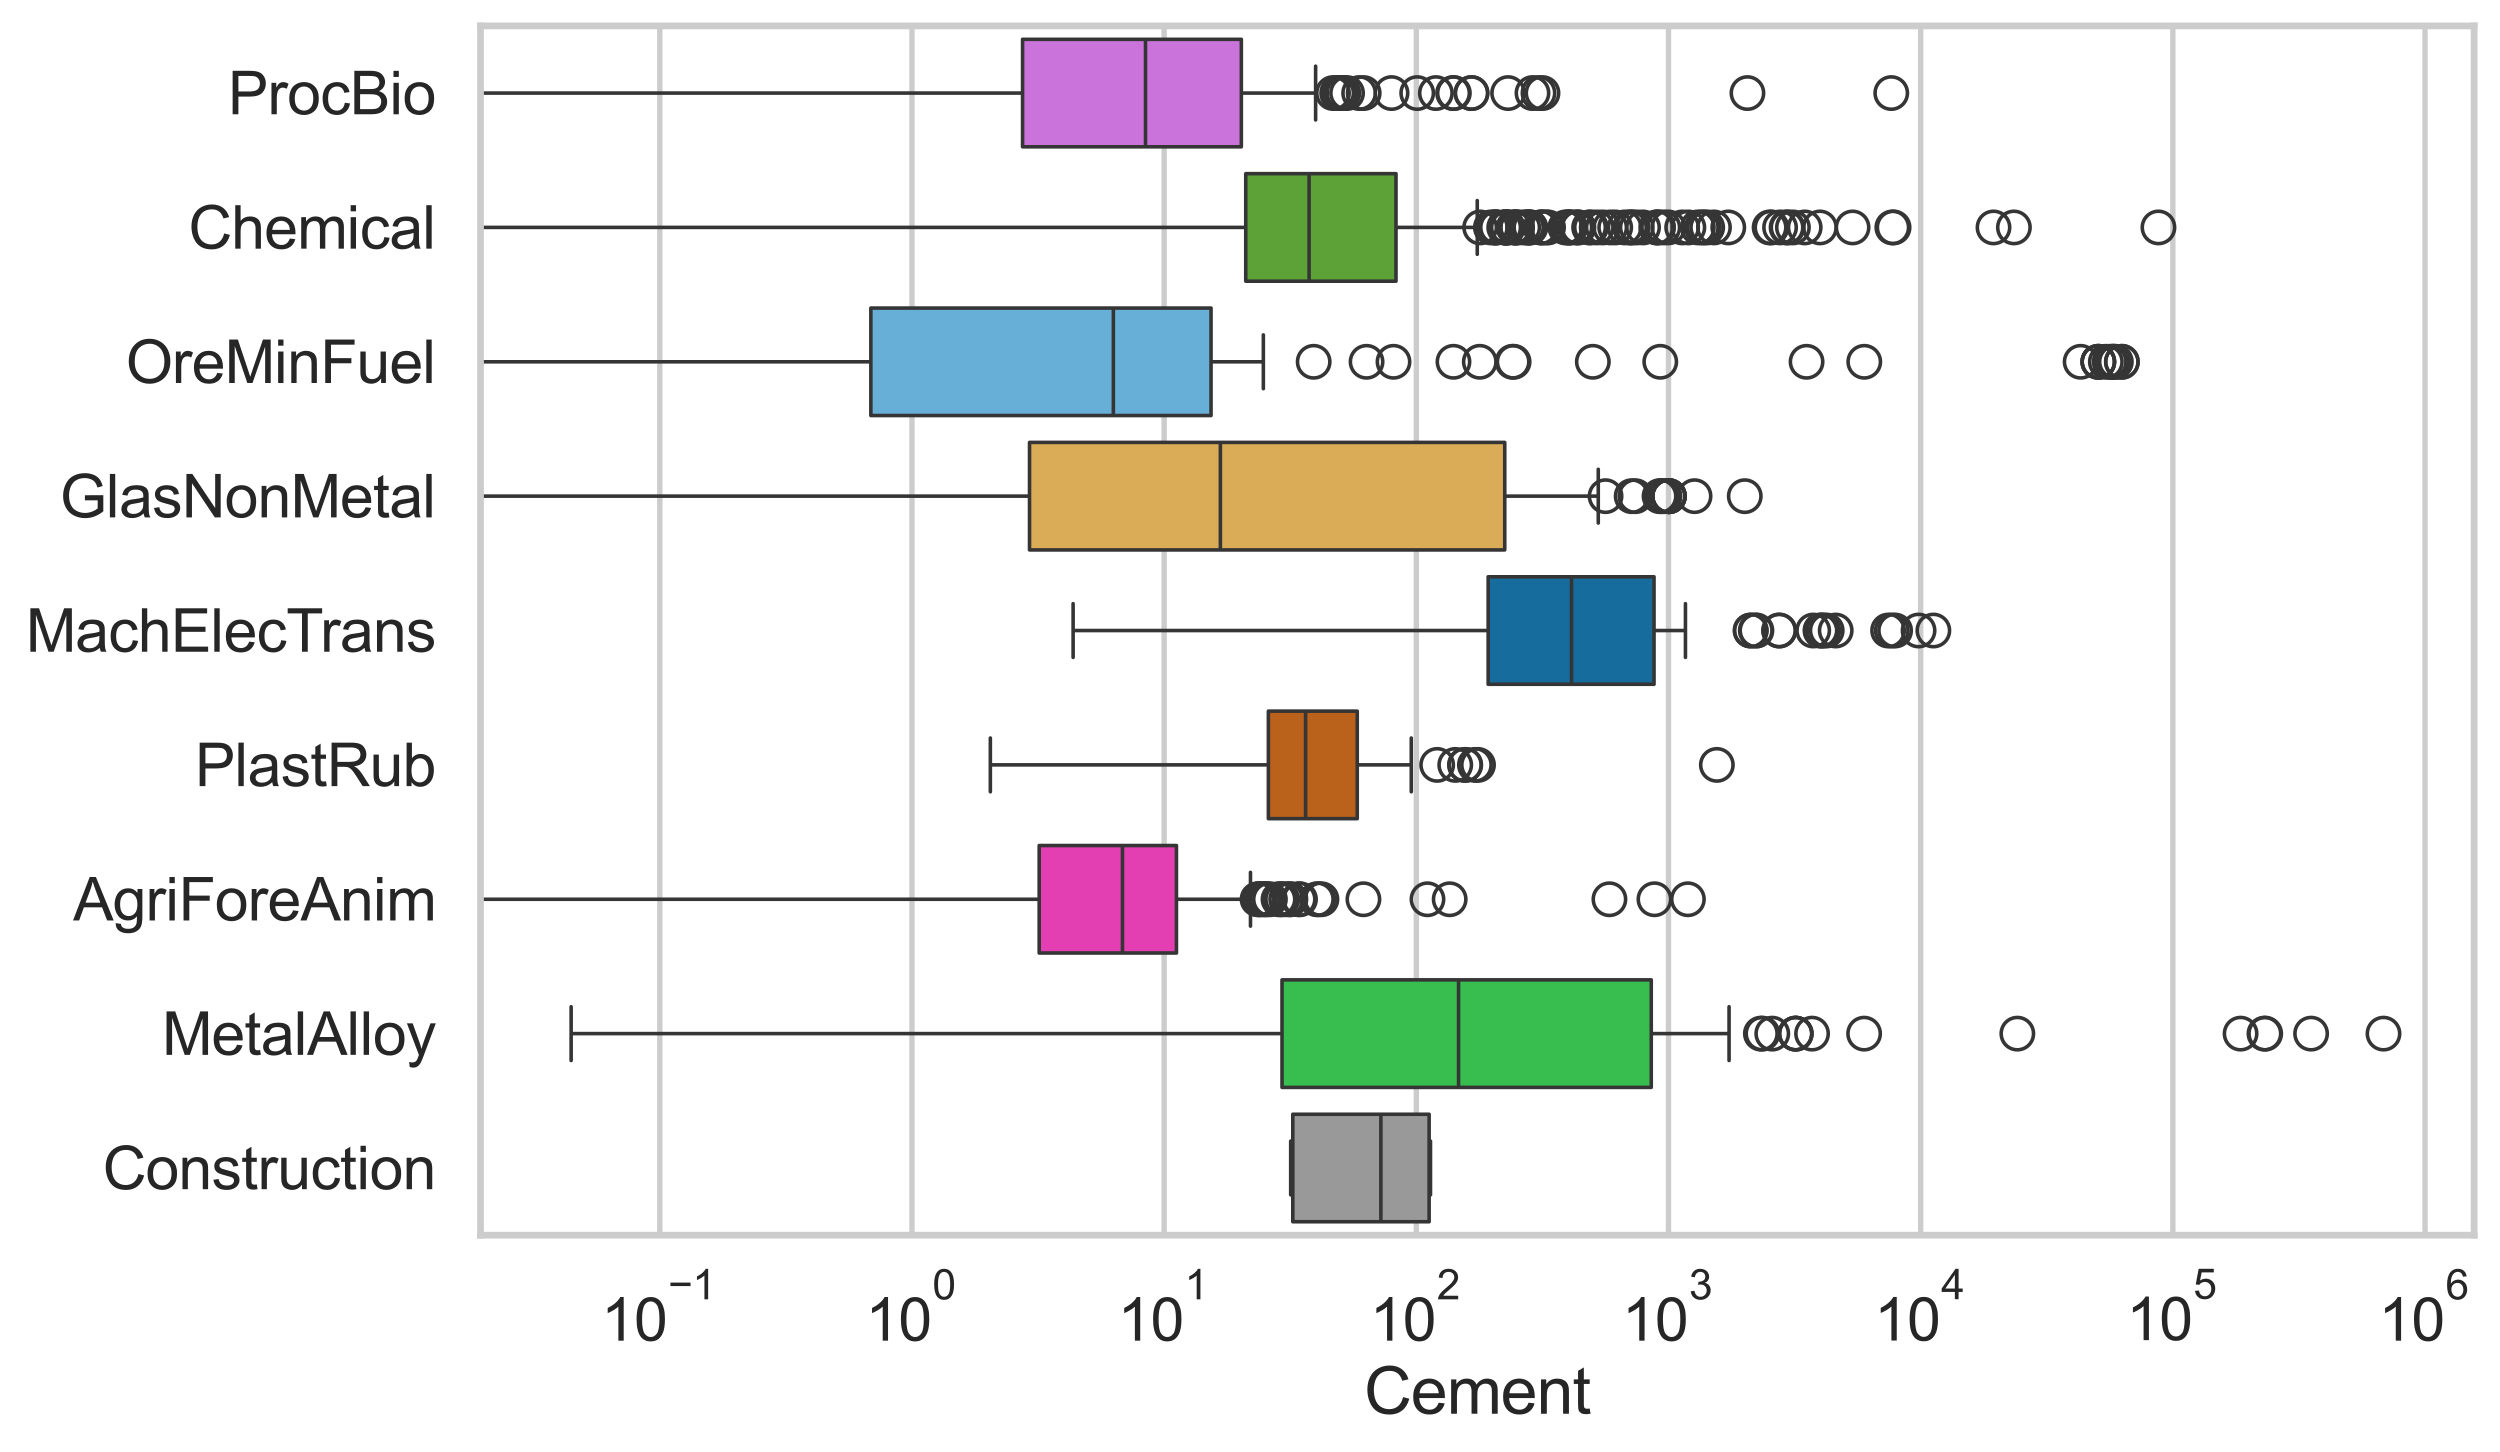 <?xml version="1.0" encoding="utf-8" standalone="no"?>
<!DOCTYPE svg PUBLIC "-//W3C//DTD SVG 1.1//EN"
  "http://www.w3.org/Graphics/SVG/1.1/DTD/svg11.dtd">
<svg xmlns:xlink="http://www.w3.org/1999/xlink" width="695.577pt" height="404.121pt" viewBox="0 0 695.577 404.121" xmlns="http://www.w3.org/2000/svg" version="1.1">
 <defs>
  <style type="text/css">*{stroke-linejoin: round; stroke-linecap: butt}</style>
 </defs>
 <g id="figure_1">
  <g id="patch_1">
   <path d="M 0 404.121 
L 695.577 404.121 
L 695.577 0 
L 0 0 
z
" style="fill: #ffffff"/>
  </g>
  <g id="axes_1">
   <g id="patch_2">
    <path d="M 133.697 343.665 
L 688.377 343.665 
L 688.377 7.2 
L 133.697 7.2 
z
" style="fill: #ffffff"/>
   </g>
   <g id="matplotlib.axis_1">
    <g id="xtick_1">
     <g id="line2d_1">
      <path d="M 183.574 343.665 
L 183.574 7.2 
" clip-path="url(#p7867379285)" style="fill: none; stroke: #cccccc; stroke-width: 1.5; stroke-linecap: round"/>
     </g>
     <g id="text_1">
      <!-- $\mathdefault{10^{-1}}$ -->
      <g style="fill: #262626" transform="translate(167.239 373.18) scale(0.165 -0.165)">
       <defs>
        <path id="ArialMT-31" d="M 2384 0 
L 1822 0 
L 1822 3584 
Q 1619 3391 1289 3197 
Q 959 3003 697 2906 
L 697 3450 
Q 1169 3672 1522 3987 
Q 1875 4303 2022 4600 
L 2384 4600 
L 2384 0 
z
" transform="scale(0.016)"/>
        <path id="ArialMT-30" d="M 266 2259 
Q 266 3072 433 3567 
Q 600 4063 929 4331 
Q 1259 4600 1759 4600 
Q 2128 4600 2406 4451 
Q 2684 4303 2865 4023 
Q 3047 3744 3150 3342 
Q 3253 2941 3253 2259 
Q 3253 1453 3087 958 
Q 2922 463 2592 192 
Q 2263 -78 1759 -78 
Q 1097 -78 719 397 
Q 266 969 266 2259 
z
M 844 2259 
Q 844 1131 1108 757 
Q 1372 384 1759 384 
Q 2147 384 2411 759 
Q 2675 1134 2675 2259 
Q 2675 3391 2411 3762 
Q 2147 4134 1753 4134 
Q 1366 4134 1134 3806 
Q 844 3388 844 2259 
z
" transform="scale(0.016)"/>
        <path id="ArialMT-2212" d="M 3381 1997 
L 356 1997 
L 356 2522 
L 3381 2522 
L 3381 1997 
z
" transform="scale(0.016)"/>
       </defs>
       <use xlink:href="#ArialMT-31" transform="translate(0 0.994)"/>
       <use xlink:href="#ArialMT-30" transform="translate(55.615 0.994)"/>
       <use xlink:href="#ArialMT-2212" transform="translate(112.973 70.688) scale(0.7)"/>
       <use xlink:href="#ArialMT-31" transform="translate(153.852 70.688) scale(0.7)"/>
      </g>
     </g>
    </g>
    <g id="xtick_2">
     <g id="line2d_2">
      <path d="M 253.737 343.665 
L 253.737 7.2 
" clip-path="url(#p7867379285)" style="fill: none; stroke: #cccccc; stroke-width: 1.5; stroke-linecap: round"/>
     </g>
     <g id="text_2">
      <!-- $\mathdefault{10^{0}}$ -->
      <g style="fill: #262626" transform="translate(240.785 373.18) scale(0.165 -0.165)">
       <use xlink:href="#ArialMT-31" transform="translate(0 0.994)"/>
       <use xlink:href="#ArialMT-30" transform="translate(55.615 0.994)"/>
       <use xlink:href="#ArialMT-30" transform="translate(112.973 70.688) scale(0.7)"/>
      </g>
     </g>
    </g>
    <g id="xtick_3">
     <g id="line2d_3">
      <path d="M 323.901 343.665 
L 323.901 7.2 
" clip-path="url(#p7867379285)" style="fill: none; stroke: #cccccc; stroke-width: 1.5; stroke-linecap: round"/>
     </g>
     <g id="text_3">
      <!-- $\mathdefault{10^{1}}$ -->
      <g style="fill: #262626" transform="translate(310.948 373.18) scale(0.165 -0.165)">
       <use xlink:href="#ArialMT-31" transform="translate(0 0.994)"/>
       <use xlink:href="#ArialMT-30" transform="translate(55.615 0.994)"/>
       <use xlink:href="#ArialMT-31" transform="translate(112.973 70.688) scale(0.7)"/>
      </g>
     </g>
    </g>
    <g id="xtick_4">
     <g id="line2d_4">
      <path d="M 394.064 343.665 
L 394.064 7.2 
" clip-path="url(#p7867379285)" style="fill: none; stroke: #cccccc; stroke-width: 1.5; stroke-linecap: round"/>
     </g>
     <g id="text_4">
      <!-- $\mathdefault{10^{2}}$ -->
      <g style="fill: #262626" transform="translate(381.112 373.18) scale(0.165 -0.165)">
       <defs>
        <path id="ArialMT-32" d="M 3222 541 
L 3222 0 
L 194 0 
Q 188 203 259 391 
Q 375 700 629 1000 
Q 884 1300 1366 1694 
Q 2113 2306 2375 2664 
Q 2638 3022 2638 3341 
Q 2638 3675 2398 3904 
Q 2159 4134 1775 4134 
Q 1369 4134 1125 3890 
Q 881 3647 878 3216 
L 300 3275 
Q 359 3922 746 4261 
Q 1134 4600 1788 4600 
Q 2447 4600 2831 4234 
Q 3216 3869 3216 3328 
Q 3216 3053 3103 2787 
Q 2991 2522 2730 2228 
Q 2469 1934 1863 1422 
Q 1356 997 1212 845 
Q 1069 694 975 541 
L 3222 541 
z
" transform="scale(0.016)"/>
       </defs>
       <use xlink:href="#ArialMT-31" transform="translate(0 0.994)"/>
       <use xlink:href="#ArialMT-30" transform="translate(55.615 0.994)"/>
       <use xlink:href="#ArialMT-32" transform="translate(112.973 70.688) scale(0.7)"/>
      </g>
     </g>
    </g>
    <g id="xtick_5">
     <g id="line2d_5">
      <path d="M 464.228 343.665 
L 464.228 7.2 
" clip-path="url(#p7867379285)" style="fill: none; stroke: #cccccc; stroke-width: 1.5; stroke-linecap: round"/>
     </g>
     <g id="text_5">
      <!-- $\mathdefault{10^{3}}$ -->
      <g style="fill: #262626" transform="translate(451.275 373.18) scale(0.165 -0.165)">
       <defs>
        <path id="ArialMT-33" d="M 269 1209 
L 831 1284 
Q 928 806 1161 595 
Q 1394 384 1728 384 
Q 2125 384 2398 659 
Q 2672 934 2672 1341 
Q 2672 1728 2419 1979 
Q 2166 2231 1775 2231 
Q 1616 2231 1378 2169 
L 1441 2663 
Q 1497 2656 1531 2656 
Q 1891 2656 2178 2843 
Q 2466 3031 2466 3422 
Q 2466 3731 2256 3934 
Q 2047 4138 1716 4138 
Q 1388 4138 1169 3931 
Q 950 3725 888 3313 
L 325 3413 
Q 428 3978 793 4289 
Q 1159 4600 1703 4600 
Q 2078 4600 2393 4439 
Q 2709 4278 2876 4000 
Q 3044 3722 3044 3409 
Q 3044 3113 2884 2869 
Q 2725 2625 2413 2481 
Q 2819 2388 3044 2092 
Q 3269 1797 3269 1353 
Q 3269 753 2831 336 
Q 2394 -81 1725 -81 
Q 1122 -81 723 278 
Q 325 638 269 1209 
z
" transform="scale(0.016)"/>
       </defs>
       <use xlink:href="#ArialMT-31" transform="translate(0 0.994)"/>
       <use xlink:href="#ArialMT-30" transform="translate(55.615 0.994)"/>
       <use xlink:href="#ArialMT-33" transform="translate(112.973 70.688) scale(0.7)"/>
      </g>
     </g>
    </g>
    <g id="xtick_6">
     <g id="line2d_6">
      <path d="M 534.391 343.665 
L 534.391 7.2 
" clip-path="url(#p7867379285)" style="fill: none; stroke: #cccccc; stroke-width: 1.5; stroke-linecap: round"/>
     </g>
     <g id="text_6">
      <!-- $\mathdefault{10^{4}}$ -->
      <g style="fill: #262626" transform="translate(521.439 373.015) scale(0.165 -0.165)">
       <defs>
        <path id="ArialMT-34" d="M 2069 0 
L 2069 1097 
L 81 1097 
L 81 1613 
L 2172 4581 
L 2631 4581 
L 2631 1613 
L 3250 1613 
L 3250 1097 
L 2631 1097 
L 2631 0 
L 2069 0 
z
M 2069 1613 
L 2069 3678 
L 634 1613 
L 2069 1613 
z
" transform="scale(0.016)"/>
       </defs>
       <use xlink:href="#ArialMT-31" transform="translate(0 0.202)"/>
       <use xlink:href="#ArialMT-30" transform="translate(55.615 0.202)"/>
       <use xlink:href="#ArialMT-34" transform="translate(112.973 69.895) scale(0.7)"/>
      </g>
     </g>
    </g>
    <g id="xtick_7">
     <g id="line2d_7">
      <path d="M 604.555 343.665 
L 604.555 7.2 
" clip-path="url(#p7867379285)" style="fill: none; stroke: #cccccc; stroke-width: 1.5; stroke-linecap: round"/>
     </g>
     <g id="text_7">
      <!-- $\mathdefault{10^{5}}$ -->
      <g style="fill: #262626" transform="translate(591.602 373.015) scale(0.165 -0.165)">
       <defs>
        <path id="ArialMT-35" d="M 266 1200 
L 856 1250 
Q 922 819 1161 601 
Q 1400 384 1738 384 
Q 2144 384 2425 690 
Q 2706 997 2706 1503 
Q 2706 1984 2436 2262 
Q 2166 2541 1728 2541 
Q 1456 2541 1237 2417 
Q 1019 2294 894 2097 
L 366 2166 
L 809 4519 
L 3088 4519 
L 3088 3981 
L 1259 3981 
L 1013 2750 
Q 1425 3038 1878 3038 
Q 2478 3038 2890 2622 
Q 3303 2206 3303 1553 
Q 3303 931 2941 478 
Q 2500 -78 1738 -78 
Q 1113 -78 717 272 
Q 322 622 266 1200 
z
" transform="scale(0.016)"/>
       </defs>
       <use xlink:href="#ArialMT-31" transform="translate(0 0.88)"/>
       <use xlink:href="#ArialMT-30" transform="translate(55.615 0.88)"/>
       <use xlink:href="#ArialMT-35" transform="translate(112.973 70.573) scale(0.7)"/>
      </g>
     </g>
    </g>
    <g id="xtick_8">
     <g id="line2d_8">
      <path d="M 674.718 343.665 
L 674.718 7.2 
" clip-path="url(#p7867379285)" style="fill: none; stroke: #cccccc; stroke-width: 1.5; stroke-linecap: round"/>
     </g>
     <g id="text_8">
      <!-- $\mathdefault{10^{6}}$ -->
      <g style="fill: #262626" transform="translate(661.766 373.18) scale(0.165 -0.165)">
       <defs>
        <path id="ArialMT-36" d="M 3184 3459 
L 2625 3416 
Q 2550 3747 2413 3897 
Q 2184 4138 1850 4138 
Q 1581 4138 1378 3988 
Q 1113 3794 959 3422 
Q 806 3050 800 2363 
Q 1003 2672 1297 2822 
Q 1591 2972 1913 2972 
Q 2475 2972 2870 2558 
Q 3266 2144 3266 1488 
Q 3266 1056 3080 686 
Q 2894 316 2569 119 
Q 2244 -78 1831 -78 
Q 1128 -78 684 439 
Q 241 956 241 2144 
Q 241 3472 731 4075 
Q 1159 4600 1884 4600 
Q 2425 4600 2770 4297 
Q 3116 3994 3184 3459 
z
M 888 1484 
Q 888 1194 1011 928 
Q 1134 663 1356 523 
Q 1578 384 1822 384 
Q 2178 384 2434 671 
Q 2691 959 2691 1453 
Q 2691 1928 2437 2201 
Q 2184 2475 1800 2475 
Q 1419 2475 1153 2201 
Q 888 1928 888 1484 
z
" transform="scale(0.016)"/>
       </defs>
       <use xlink:href="#ArialMT-31" transform="translate(0 0.994)"/>
       <use xlink:href="#ArialMT-30" transform="translate(55.615 0.994)"/>
       <use xlink:href="#ArialMT-36" transform="translate(112.973 70.688) scale(0.7)"/>
      </g>
     </g>
    </g>
    <g id="xtick_9"/>
    <g id="xtick_10"/>
    <g id="xtick_11"/>
    <g id="xtick_12"/>
    <g id="xtick_13"/>
    <g id="xtick_14"/>
    <g id="xtick_15"/>
    <g id="xtick_16"/>
    <g id="xtick_17"/>
    <g id="xtick_18"/>
    <g id="xtick_19"/>
    <g id="xtick_20"/>
    <g id="xtick_21"/>
    <g id="xtick_22"/>
    <g id="xtick_23"/>
    <g id="xtick_24"/>
    <g id="xtick_25"/>
    <g id="xtick_26"/>
    <g id="xtick_27"/>
    <g id="xtick_28"/>
    <g id="xtick_29"/>
    <g id="xtick_30"/>
    <g id="xtick_31"/>
    <g id="xtick_32"/>
    <g id="xtick_33"/>
    <g id="xtick_34"/>
    <g id="xtick_35"/>
    <g id="xtick_36"/>
    <g id="xtick_37"/>
    <g id="xtick_38"/>
    <g id="xtick_39"/>
    <g id="xtick_40"/>
    <g id="xtick_41"/>
    <g id="xtick_42"/>
    <g id="xtick_43"/>
    <g id="xtick_44"/>
    <g id="xtick_45"/>
    <g id="xtick_46"/>
    <g id="xtick_47"/>
    <g id="xtick_48"/>
    <g id="xtick_49"/>
    <g id="xtick_50"/>
    <g id="xtick_51"/>
    <g id="xtick_52"/>
    <g id="xtick_53"/>
    <g id="xtick_54"/>
    <g id="xtick_55"/>
    <g id="xtick_56"/>
    <g id="xtick_57"/>
    <g id="xtick_58"/>
    <g id="xtick_59"/>
    <g id="xtick_60"/>
    <g id="xtick_61"/>
    <g id="xtick_62"/>
    <g id="xtick_63"/>
    <g id="xtick_64"/>
    <g id="xtick_65"/>
    <g id="xtick_66"/>
    <g id="xtick_67"/>
    <g id="xtick_68"/>
    <g id="xtick_69"/>
    <g id="xtick_70"/>
    <g id="xtick_71"/>
    <g id="xtick_72"/>
    <g id="text_9">
     <!-- Cement -->
     <g style="fill: #262626" transform="translate(379.526 393.344) scale(0.18 -0.18)">
      <defs>
       <path id="ArialMT-43" d="M 3763 1606 
L 4369 1453 
Q 4178 706 3683 314 
Q 3188 -78 2472 -78 
Q 1731 -78 1267 223 
Q 803 525 561 1097 
Q 319 1669 319 2325 
Q 319 3041 592 3573 
Q 866 4106 1370 4382 
Q 1875 4659 2481 4659 
Q 3169 4659 3637 4309 
Q 4106 3959 4291 3325 
L 3694 3184 
Q 3534 3684 3231 3912 
Q 2928 4141 2469 4141 
Q 1941 4141 1586 3887 
Q 1231 3634 1087 3207 
Q 944 2781 944 2328 
Q 944 1744 1114 1308 
Q 1284 872 1643 656 
Q 2003 441 2422 441 
Q 2931 441 3284 734 
Q 3638 1028 3763 1606 
z
" transform="scale(0.016)"/>
       <path id="ArialMT-65" d="M 2694 1069 
L 3275 997 
Q 3138 488 2766 206 
Q 2394 -75 1816 -75 
Q 1088 -75 661 373 
Q 234 822 234 1631 
Q 234 2469 665 2931 
Q 1097 3394 1784 3394 
Q 2450 3394 2872 2941 
Q 3294 2488 3294 1666 
Q 3294 1616 3291 1516 
L 816 1516 
Q 847 969 1125 678 
Q 1403 388 1819 388 
Q 2128 388 2347 550 
Q 2566 713 2694 1069 
z
M 847 1978 
L 2700 1978 
Q 2663 2397 2488 2606 
Q 2219 2931 1791 2931 
Q 1403 2931 1139 2672 
Q 875 2413 847 1978 
z
" transform="scale(0.016)"/>
       <path id="ArialMT-6d" d="M 422 0 
L 422 3319 
L 925 3319 
L 925 2853 
Q 1081 3097 1340 3245 
Q 1600 3394 1931 3394 
Q 2300 3394 2536 3241 
Q 2772 3088 2869 2813 
Q 3263 3394 3894 3394 
Q 4388 3394 4653 3120 
Q 4919 2847 4919 2278 
L 4919 0 
L 4359 0 
L 4359 2091 
Q 4359 2428 4304 2576 
Q 4250 2725 4106 2815 
Q 3963 2906 3769 2906 
Q 3419 2906 3187 2673 
Q 2956 2441 2956 1928 
L 2956 0 
L 2394 0 
L 2394 2156 
Q 2394 2531 2256 2718 
Q 2119 2906 1806 2906 
Q 1569 2906 1367 2781 
Q 1166 2656 1075 2415 
Q 984 2175 984 1722 
L 984 0 
L 422 0 
z
" transform="scale(0.016)"/>
       <path id="ArialMT-6e" d="M 422 0 
L 422 3319 
L 928 3319 
L 928 2847 
Q 1294 3394 1984 3394 
Q 2284 3394 2536 3286 
Q 2788 3178 2913 3003 
Q 3038 2828 3088 2588 
Q 3119 2431 3119 2041 
L 3119 0 
L 2556 0 
L 2556 2019 
Q 2556 2363 2490 2533 
Q 2425 2703 2258 2804 
Q 2091 2906 1866 2906 
Q 1506 2906 1245 2678 
Q 984 2450 984 1813 
L 984 0 
L 422 0 
z
" transform="scale(0.016)"/>
       <path id="ArialMT-74" d="M 1650 503 
L 1731 6 
Q 1494 -44 1306 -44 
Q 1000 -44 831 53 
Q 663 150 594 308 
Q 525 466 525 972 
L 525 2881 
L 113 2881 
L 113 3319 
L 525 3319 
L 525 4141 
L 1084 4478 
L 1084 3319 
L 1650 3319 
L 1650 2881 
L 1084 2881 
L 1084 941 
Q 1084 700 1114 631 
Q 1144 563 1211 522 
Q 1278 481 1403 481 
Q 1497 481 1650 503 
z
" transform="scale(0.016)"/>
      </defs>
      <use xlink:href="#ArialMT-43"/>
      <use xlink:href="#ArialMT-65" transform="translate(72.217 0)"/>
      <use xlink:href="#ArialMT-6d" transform="translate(127.832 0)"/>
      <use xlink:href="#ArialMT-65" transform="translate(211.133 0)"/>
      <use xlink:href="#ArialMT-6e" transform="translate(266.748 0)"/>
      <use xlink:href="#ArialMT-74" transform="translate(322.363 0)"/>
     </g>
    </g>
   </g>
   <g id="matplotlib.axis_2">
    <g id="ytick_1">
     <g id="text_10">
      <!-- ProcBio -->
      <g style="fill: #262626" transform="translate(63.424 31.798) scale(0.165 -0.165)">
       <defs>
        <path id="ArialMT-50" d="M 494 0 
L 494 4581 
L 2222 4581 
Q 2678 4581 2919 4538 
Q 3256 4481 3484 4323 
Q 3713 4166 3852 3881 
Q 3991 3597 3991 3256 
Q 3991 2672 3619 2267 
Q 3247 1863 2275 1863 
L 1100 1863 
L 1100 0 
L 494 0 
z
M 1100 2403 
L 2284 2403 
Q 2872 2403 3119 2622 
Q 3366 2841 3366 3238 
Q 3366 3525 3220 3729 
Q 3075 3934 2838 4000 
Q 2684 4041 2272 4041 
L 1100 4041 
L 1100 2403 
z
" transform="scale(0.016)"/>
        <path id="ArialMT-72" d="M 416 0 
L 416 3319 
L 922 3319 
L 922 2816 
Q 1116 3169 1280 3281 
Q 1444 3394 1641 3394 
Q 1925 3394 2219 3213 
L 2025 2691 
Q 1819 2813 1613 2813 
Q 1428 2813 1281 2702 
Q 1134 2591 1072 2394 
Q 978 2094 978 1738 
L 978 0 
L 416 0 
z
" transform="scale(0.016)"/>
        <path id="ArialMT-6f" d="M 213 1659 
Q 213 2581 725 3025 
Q 1153 3394 1769 3394 
Q 2453 3394 2887 2945 
Q 3322 2497 3322 1706 
Q 3322 1066 3130 698 
Q 2938 331 2570 128 
Q 2203 -75 1769 -75 
Q 1072 -75 642 372 
Q 213 819 213 1659 
z
M 791 1659 
Q 791 1022 1069 705 
Q 1347 388 1769 388 
Q 2188 388 2466 706 
Q 2744 1025 2744 1678 
Q 2744 2294 2464 2611 
Q 2184 2928 1769 2928 
Q 1347 2928 1069 2612 
Q 791 2297 791 1659 
z
" transform="scale(0.016)"/>
        <path id="ArialMT-63" d="M 2588 1216 
L 3141 1144 
Q 3050 572 2676 248 
Q 2303 -75 1759 -75 
Q 1078 -75 664 370 
Q 250 816 250 1647 
Q 250 2184 428 2587 
Q 606 2991 970 3192 
Q 1334 3394 1763 3394 
Q 2303 3394 2647 3120 
Q 2991 2847 3088 2344 
L 2541 2259 
Q 2463 2594 2264 2762 
Q 2066 2931 1784 2931 
Q 1359 2931 1093 2626 
Q 828 2322 828 1663 
Q 828 994 1084 691 
Q 1341 388 1753 388 
Q 2084 388 2306 591 
Q 2528 794 2588 1216 
z
" transform="scale(0.016)"/>
        <path id="ArialMT-42" d="M 469 0 
L 469 4581 
L 2188 4581 
Q 2713 4581 3030 4442 
Q 3347 4303 3526 4014 
Q 3706 3725 3706 3409 
Q 3706 3116 3547 2856 
Q 3388 2597 3066 2438 
Q 3481 2316 3704 2022 
Q 3928 1728 3928 1328 
Q 3928 1006 3792 729 
Q 3656 453 3456 303 
Q 3256 153 2954 76 
Q 2653 0 2216 0 
L 469 0 
z
M 1075 2656 
L 2066 2656 
Q 2469 2656 2644 2709 
Q 2875 2778 2992 2937 
Q 3109 3097 3109 3338 
Q 3109 3566 3000 3739 
Q 2891 3913 2687 3977 
Q 2484 4041 1991 4041 
L 1075 4041 
L 1075 2656 
z
M 1075 541 
L 2216 541 
Q 2509 541 2628 563 
Q 2838 600 2978 687 
Q 3119 775 3209 942 
Q 3300 1109 3300 1328 
Q 3300 1584 3169 1773 
Q 3038 1963 2805 2039 
Q 2572 2116 2134 2116 
L 1075 2116 
L 1075 541 
z
" transform="scale(0.016)"/>
        <path id="ArialMT-69" d="M 425 3934 
L 425 4581 
L 988 4581 
L 988 3934 
L 425 3934 
z
M 425 0 
L 425 3319 
L 988 3319 
L 988 0 
L 425 0 
z
" transform="scale(0.016)"/>
       </defs>
       <use xlink:href="#ArialMT-50"/>
       <use xlink:href="#ArialMT-72" transform="translate(66.699 0)"/>
       <use xlink:href="#ArialMT-6f" transform="translate(100 0)"/>
       <use xlink:href="#ArialMT-63" transform="translate(155.615 0)"/>
       <use xlink:href="#ArialMT-42" transform="translate(205.615 0)"/>
       <use xlink:href="#ArialMT-69" transform="translate(272.314 0)"/>
       <use xlink:href="#ArialMT-6f" transform="translate(294.531 0)"/>
      </g>
     </g>
    </g>
    <g id="ytick_2">
     <g id="text_11">
      <!-- Chemical -->
      <g style="fill: #262626" transform="translate(52.428 69.183) scale(0.165 -0.165)">
       <defs>
        <path id="ArialMT-68" d="M 422 0 
L 422 4581 
L 984 4581 
L 984 2938 
Q 1378 3394 1978 3394 
Q 2347 3394 2619 3248 
Q 2891 3103 3008 2847 
Q 3125 2591 3125 2103 
L 3125 0 
L 2563 0 
L 2563 2103 
Q 2563 2525 2380 2717 
Q 2197 2909 1863 2909 
Q 1613 2909 1392 2779 
Q 1172 2650 1078 2428 
Q 984 2206 984 1816 
L 984 0 
L 422 0 
z
" transform="scale(0.016)"/>
        <path id="ArialMT-61" d="M 2588 409 
Q 2275 144 1986 34 
Q 1697 -75 1366 -75 
Q 819 -75 525 192 
Q 231 459 231 875 
Q 231 1119 342 1320 
Q 453 1522 633 1644 
Q 813 1766 1038 1828 
Q 1203 1872 1538 1913 
Q 2219 1994 2541 2106 
Q 2544 2222 2544 2253 
Q 2544 2597 2384 2738 
Q 2169 2928 1744 2928 
Q 1347 2928 1158 2789 
Q 969 2650 878 2297 
L 328 2372 
Q 403 2725 575 2942 
Q 747 3159 1072 3276 
Q 1397 3394 1825 3394 
Q 2250 3394 2515 3294 
Q 2781 3194 2906 3042 
Q 3031 2891 3081 2659 
Q 3109 2516 3109 2141 
L 3109 1391 
Q 3109 606 3145 398 
Q 3181 191 3288 0 
L 2700 0 
Q 2613 175 2588 409 
z
M 2541 1666 
Q 2234 1541 1622 1453 
Q 1275 1403 1131 1340 
Q 988 1278 909 1158 
Q 831 1038 831 891 
Q 831 666 1001 516 
Q 1172 366 1500 366 
Q 1825 366 2078 508 
Q 2331 650 2450 897 
Q 2541 1088 2541 1459 
L 2541 1666 
z
" transform="scale(0.016)"/>
        <path id="ArialMT-6c" d="M 409 0 
L 409 4581 
L 972 4581 
L 972 0 
L 409 0 
z
" transform="scale(0.016)"/>
       </defs>
       <use xlink:href="#ArialMT-43"/>
       <use xlink:href="#ArialMT-68" transform="translate(72.217 0)"/>
       <use xlink:href="#ArialMT-65" transform="translate(127.832 0)"/>
       <use xlink:href="#ArialMT-6d" transform="translate(183.447 0)"/>
       <use xlink:href="#ArialMT-69" transform="translate(266.748 0)"/>
       <use xlink:href="#ArialMT-63" transform="translate(288.965 0)"/>
       <use xlink:href="#ArialMT-61" transform="translate(338.965 0)"/>
       <use xlink:href="#ArialMT-6c" transform="translate(394.58 0)"/>
      </g>
     </g>
    </g>
    <g id="ytick_3">
     <g id="text_12">
      <!-- OreMinFuel -->
      <g style="fill: #262626" transform="translate(35.013 106.568) scale(0.165 -0.165)">
       <defs>
        <path id="ArialMT-4f" d="M 309 2231 
Q 309 3372 921 4017 
Q 1534 4663 2503 4663 
Q 3138 4663 3647 4359 
Q 4156 4056 4423 3514 
Q 4691 2972 4691 2284 
Q 4691 1588 4409 1038 
Q 4128 488 3612 205 
Q 3097 -78 2500 -78 
Q 1853 -78 1343 234 
Q 834 547 571 1087 
Q 309 1628 309 2231 
z
M 934 2222 
Q 934 1394 1379 917 
Q 1825 441 2497 441 
Q 3181 441 3623 922 
Q 4066 1403 4066 2288 
Q 4066 2847 3877 3264 
Q 3688 3681 3323 3911 
Q 2959 4141 2506 4141 
Q 1863 4141 1398 3698 
Q 934 3256 934 2222 
z
" transform="scale(0.016)"/>
        <path id="ArialMT-4d" d="M 475 0 
L 475 4581 
L 1388 4581 
L 2472 1338 
Q 2622 884 2691 659 
Q 2769 909 2934 1394 
L 4031 4581 
L 4847 4581 
L 4847 0 
L 4263 0 
L 4263 3834 
L 2931 0 
L 2384 0 
L 1059 3900 
L 1059 0 
L 475 0 
z
" transform="scale(0.016)"/>
        <path id="ArialMT-46" d="M 525 0 
L 525 4581 
L 3616 4581 
L 3616 4041 
L 1131 4041 
L 1131 2622 
L 3281 2622 
L 3281 2081 
L 1131 2081 
L 1131 0 
L 525 0 
z
" transform="scale(0.016)"/>
        <path id="ArialMT-75" d="M 2597 0 
L 2597 488 
Q 2209 -75 1544 -75 
Q 1250 -75 995 37 
Q 741 150 617 320 
Q 494 491 444 738 
Q 409 903 409 1263 
L 409 3319 
L 972 3319 
L 972 1478 
Q 972 1038 1006 884 
Q 1059 663 1231 536 
Q 1403 409 1656 409 
Q 1909 409 2131 539 
Q 2353 669 2445 892 
Q 2538 1116 2538 1541 
L 2538 3319 
L 3100 3319 
L 3100 0 
L 2597 0 
z
" transform="scale(0.016)"/>
       </defs>
       <use xlink:href="#ArialMT-4f"/>
       <use xlink:href="#ArialMT-72" transform="translate(77.783 0)"/>
       <use xlink:href="#ArialMT-65" transform="translate(111.084 0)"/>
       <use xlink:href="#ArialMT-4d" transform="translate(166.699 0)"/>
       <use xlink:href="#ArialMT-69" transform="translate(250 0)"/>
       <use xlink:href="#ArialMT-6e" transform="translate(272.217 0)"/>
       <use xlink:href="#ArialMT-46" transform="translate(327.832 0)"/>
       <use xlink:href="#ArialMT-75" transform="translate(388.916 0)"/>
       <use xlink:href="#ArialMT-65" transform="translate(444.531 0)"/>
       <use xlink:href="#ArialMT-6c" transform="translate(500.146 0)"/>
      </g>
     </g>
    </g>
    <g id="ytick_4">
     <g id="text_13">
      <!-- GlasNonMetal -->
      <g style="fill: #262626" transform="translate(16.659 143.953) scale(0.165 -0.165)">
       <defs>
        <path id="ArialMT-47" d="M 2638 1797 
L 2638 2334 
L 4578 2338 
L 4578 638 
Q 4131 281 3656 101 
Q 3181 -78 2681 -78 
Q 2006 -78 1454 211 
Q 903 500 622 1047 
Q 341 1594 341 2269 
Q 341 2938 620 3517 
Q 900 4097 1425 4378 
Q 1950 4659 2634 4659 
Q 3131 4659 3532 4498 
Q 3934 4338 4162 4050 
Q 4391 3763 4509 3300 
L 3963 3150 
Q 3859 3500 3706 3700 
Q 3553 3900 3268 4020 
Q 2984 4141 2638 4141 
Q 2222 4141 1919 4014 
Q 1616 3888 1430 3681 
Q 1244 3475 1141 3228 
Q 966 2803 966 2306 
Q 966 1694 1177 1281 
Q 1388 869 1791 669 
Q 2194 469 2647 469 
Q 3041 469 3416 620 
Q 3791 772 3984 944 
L 3984 1797 
L 2638 1797 
z
" transform="scale(0.016)"/>
        <path id="ArialMT-73" d="M 197 991 
L 753 1078 
Q 800 744 1014 566 
Q 1228 388 1613 388 
Q 2000 388 2187 545 
Q 2375 703 2375 916 
Q 2375 1106 2209 1216 
Q 2094 1291 1634 1406 
Q 1016 1563 777 1677 
Q 538 1791 414 1992 
Q 291 2194 291 2438 
Q 291 2659 392 2848 
Q 494 3038 669 3163 
Q 800 3259 1026 3326 
Q 1253 3394 1513 3394 
Q 1903 3394 2198 3281 
Q 2494 3169 2634 2976 
Q 2775 2784 2828 2463 
L 2278 2388 
Q 2241 2644 2061 2787 
Q 1881 2931 1553 2931 
Q 1166 2931 1000 2803 
Q 834 2675 834 2503 
Q 834 2394 903 2306 
Q 972 2216 1119 2156 
Q 1203 2125 1616 2013 
Q 2213 1853 2448 1751 
Q 2684 1650 2818 1456 
Q 2953 1263 2953 975 
Q 2953 694 2789 445 
Q 2625 197 2315 61 
Q 2006 -75 1616 -75 
Q 969 -75 630 194 
Q 291 463 197 991 
z
" transform="scale(0.016)"/>
        <path id="ArialMT-4e" d="M 488 0 
L 488 4581 
L 1109 4581 
L 3516 984 
L 3516 4581 
L 4097 4581 
L 4097 0 
L 3475 0 
L 1069 3600 
L 1069 0 
L 488 0 
z
" transform="scale(0.016)"/>
       </defs>
       <use xlink:href="#ArialMT-47"/>
       <use xlink:href="#ArialMT-6c" transform="translate(77.783 0)"/>
       <use xlink:href="#ArialMT-61" transform="translate(100 0)"/>
       <use xlink:href="#ArialMT-73" transform="translate(155.615 0)"/>
       <use xlink:href="#ArialMT-4e" transform="translate(205.615 0)"/>
       <use xlink:href="#ArialMT-6f" transform="translate(277.832 0)"/>
       <use xlink:href="#ArialMT-6e" transform="translate(333.447 0)"/>
       <use xlink:href="#ArialMT-4d" transform="translate(389.062 0)"/>
       <use xlink:href="#ArialMT-65" transform="translate(472.363 0)"/>
       <use xlink:href="#ArialMT-74" transform="translate(527.979 0)"/>
       <use xlink:href="#ArialMT-61" transform="translate(555.762 0)"/>
       <use xlink:href="#ArialMT-6c" transform="translate(611.377 0)"/>
      </g>
     </g>
    </g>
    <g id="ytick_5">
     <g id="text_14">
      <!-- MachElecTrans -->
      <g style="fill: #262626" transform="translate(7.2 181.337) scale(0.165 -0.165)">
       <defs>
        <path id="ArialMT-45" d="M 506 0 
L 506 4581 
L 3819 4581 
L 3819 4041 
L 1113 4041 
L 1113 2638 
L 3647 2638 
L 3647 2100 
L 1113 2100 
L 1113 541 
L 3925 541 
L 3925 0 
L 506 0 
z
" transform="scale(0.016)"/>
        <path id="ArialMT-54" d="M 1659 0 
L 1659 4041 
L 150 4041 
L 150 4581 
L 3781 4581 
L 3781 4041 
L 2266 4041 
L 2266 0 
L 1659 0 
z
" transform="scale(0.016)"/>
       </defs>
       <use xlink:href="#ArialMT-4d"/>
       <use xlink:href="#ArialMT-61" transform="translate(83.301 0)"/>
       <use xlink:href="#ArialMT-63" transform="translate(138.916 0)"/>
       <use xlink:href="#ArialMT-68" transform="translate(188.916 0)"/>
       <use xlink:href="#ArialMT-45" transform="translate(244.531 0)"/>
       <use xlink:href="#ArialMT-6c" transform="translate(311.23 0)"/>
       <use xlink:href="#ArialMT-65" transform="translate(333.447 0)"/>
       <use xlink:href="#ArialMT-63" transform="translate(389.062 0)"/>
       <use xlink:href="#ArialMT-54" transform="translate(439.062 0)"/>
       <use xlink:href="#ArialMT-72" transform="translate(496.396 0)"/>
       <use xlink:href="#ArialMT-61" transform="translate(529.697 0)"/>
       <use xlink:href="#ArialMT-6e" transform="translate(585.312 0)"/>
       <use xlink:href="#ArialMT-73" transform="translate(640.928 0)"/>
      </g>
     </g>
    </g>
    <g id="ytick_6">
     <g id="text_15">
      <!-- PlastRub -->
      <g style="fill: #262626" transform="translate(54.248 218.722) scale(0.165 -0.165)">
       <defs>
        <path id="ArialMT-52" d="M 503 0 
L 503 4581 
L 2534 4581 
Q 3147 4581 3465 4457 
Q 3784 4334 3975 4021 
Q 4166 3709 4166 3331 
Q 4166 2844 3850 2509 
Q 3534 2175 2875 2084 
Q 3116 1969 3241 1856 
Q 3506 1613 3744 1247 
L 4541 0 
L 3778 0 
L 3172 953 
Q 2906 1366 2734 1584 
Q 2563 1803 2427 1890 
Q 2291 1978 2150 2013 
Q 2047 2034 1813 2034 
L 1109 2034 
L 1109 0 
L 503 0 
z
M 1109 2559 
L 2413 2559 
Q 2828 2559 3062 2645 
Q 3297 2731 3419 2920 
Q 3541 3109 3541 3331 
Q 3541 3656 3305 3865 
Q 3069 4075 2559 4075 
L 1109 4075 
L 1109 2559 
z
" transform="scale(0.016)"/>
        <path id="ArialMT-62" d="M 941 0 
L 419 0 
L 419 4581 
L 981 4581 
L 981 2947 
Q 1338 3394 1891 3394 
Q 2197 3394 2470 3270 
Q 2744 3147 2920 2923 
Q 3097 2700 3197 2384 
Q 3297 2069 3297 1709 
Q 3297 856 2875 390 
Q 2453 -75 1863 -75 
Q 1275 -75 941 416 
L 941 0 
z
M 934 1684 
Q 934 1088 1097 822 
Q 1363 388 1816 388 
Q 2184 388 2453 708 
Q 2722 1028 2722 1663 
Q 2722 2313 2464 2622 
Q 2206 2931 1841 2931 
Q 1472 2931 1203 2611 
Q 934 2291 934 1684 
z
" transform="scale(0.016)"/>
       </defs>
       <use xlink:href="#ArialMT-50"/>
       <use xlink:href="#ArialMT-6c" transform="translate(66.699 0)"/>
       <use xlink:href="#ArialMT-61" transform="translate(88.916 0)"/>
       <use xlink:href="#ArialMT-73" transform="translate(144.531 0)"/>
       <use xlink:href="#ArialMT-74" transform="translate(194.531 0)"/>
       <use xlink:href="#ArialMT-52" transform="translate(222.314 0)"/>
       <use xlink:href="#ArialMT-75" transform="translate(294.531 0)"/>
       <use xlink:href="#ArialMT-62" transform="translate(350.146 0)"/>
      </g>
     </g>
    </g>
    <g id="ytick_7">
     <g id="text_16">
      <!-- AgriForeAnim -->
      <g style="fill: #262626" transform="translate(20.341 256.107) scale(0.165 -0.165)">
       <defs>
        <path id="ArialMT-41" d="M -9 0 
L 1750 4581 
L 2403 4581 
L 4278 0 
L 3588 0 
L 3053 1388 
L 1138 1388 
L 634 0 
L -9 0 
z
M 1313 1881 
L 2866 1881 
L 2388 3150 
Q 2169 3728 2063 4100 
Q 1975 3659 1816 3225 
L 1313 1881 
z
" transform="scale(0.016)"/>
        <path id="ArialMT-67" d="M 319 -275 
L 866 -356 
Q 900 -609 1056 -725 
Q 1266 -881 1628 -881 
Q 2019 -881 2231 -725 
Q 2444 -569 2519 -288 
Q 2563 -116 2559 434 
Q 2191 0 1641 0 
Q 956 0 581 494 
Q 206 988 206 1678 
Q 206 2153 378 2554 
Q 550 2956 876 3175 
Q 1203 3394 1644 3394 
Q 2231 3394 2613 2919 
L 2613 3319 
L 3131 3319 
L 3131 450 
Q 3131 -325 2973 -648 
Q 2816 -972 2473 -1159 
Q 2131 -1347 1631 -1347 
Q 1038 -1347 672 -1080 
Q 306 -813 319 -275 
z
M 784 1719 
Q 784 1066 1043 766 
Q 1303 466 1694 466 
Q 2081 466 2343 764 
Q 2606 1063 2606 1700 
Q 2606 2309 2336 2618 
Q 2066 2928 1684 2928 
Q 1309 2928 1046 2623 
Q 784 2319 784 1719 
z
" transform="scale(0.016)"/>
       </defs>
       <use xlink:href="#ArialMT-41"/>
       <use xlink:href="#ArialMT-67" transform="translate(66.699 0)"/>
       <use xlink:href="#ArialMT-72" transform="translate(122.314 0)"/>
       <use xlink:href="#ArialMT-69" transform="translate(155.615 0)"/>
       <use xlink:href="#ArialMT-46" transform="translate(177.832 0)"/>
       <use xlink:href="#ArialMT-6f" transform="translate(238.916 0)"/>
       <use xlink:href="#ArialMT-72" transform="translate(294.531 0)"/>
       <use xlink:href="#ArialMT-65" transform="translate(327.832 0)"/>
       <use xlink:href="#ArialMT-41" transform="translate(383.447 0)"/>
       <use xlink:href="#ArialMT-6e" transform="translate(450.146 0)"/>
       <use xlink:href="#ArialMT-69" transform="translate(505.762 0)"/>
       <use xlink:href="#ArialMT-6d" transform="translate(527.979 0)"/>
      </g>
     </g>
    </g>
    <g id="ytick_8">
     <g id="text_17">
      <!-- MetalAlloy -->
      <g style="fill: #262626" transform="translate(45.088 293.492) scale(0.165 -0.165)">
       <defs>
        <path id="ArialMT-79" d="M 397 -1278 
L 334 -750 
Q 519 -800 656 -800 
Q 844 -800 956 -737 
Q 1069 -675 1141 -563 
Q 1194 -478 1313 -144 
Q 1328 -97 1363 -6 
L 103 3319 
L 709 3319 
L 1400 1397 
Q 1534 1031 1641 628 
Q 1738 1016 1872 1384 
L 2581 3319 
L 3144 3319 
L 1881 -56 
Q 1678 -603 1566 -809 
Q 1416 -1088 1222 -1217 
Q 1028 -1347 759 -1347 
Q 597 -1347 397 -1278 
z
" transform="scale(0.016)"/>
       </defs>
       <use xlink:href="#ArialMT-4d"/>
       <use xlink:href="#ArialMT-65" transform="translate(83.301 0)"/>
       <use xlink:href="#ArialMT-74" transform="translate(138.916 0)"/>
       <use xlink:href="#ArialMT-61" transform="translate(166.699 0)"/>
       <use xlink:href="#ArialMT-6c" transform="translate(222.314 0)"/>
       <use xlink:href="#ArialMT-41" transform="translate(244.531 0)"/>
       <use xlink:href="#ArialMT-6c" transform="translate(311.23 0)"/>
       <use xlink:href="#ArialMT-6c" transform="translate(333.447 0)"/>
       <use xlink:href="#ArialMT-6f" transform="translate(355.664 0)"/>
       <use xlink:href="#ArialMT-79" transform="translate(411.279 0)"/>
      </g>
     </g>
    </g>
    <g id="ytick_9">
     <g id="text_18">
      <!-- Construction -->
      <g style="fill: #262626" transform="translate(28.575 330.877) scale(0.165 -0.165)">
       <use xlink:href="#ArialMT-43"/>
       <use xlink:href="#ArialMT-6f" transform="translate(72.217 0)"/>
       <use xlink:href="#ArialMT-6e" transform="translate(127.832 0)"/>
       <use xlink:href="#ArialMT-73" transform="translate(183.447 0)"/>
       <use xlink:href="#ArialMT-74" transform="translate(233.447 0)"/>
       <use xlink:href="#ArialMT-72" transform="translate(261.23 0)"/>
       <use xlink:href="#ArialMT-75" transform="translate(294.531 0)"/>
       <use xlink:href="#ArialMT-63" transform="translate(350.146 0)"/>
       <use xlink:href="#ArialMT-74" transform="translate(400.146 0)"/>
       <use xlink:href="#ArialMT-69" transform="translate(427.93 0)"/>
       <use xlink:href="#ArialMT-6f" transform="translate(450.146 0)"/>
       <use xlink:href="#ArialMT-6e" transform="translate(505.762 0)"/>
      </g>
     </g>
    </g>
   </g>
   <g id="patch_3">
    <path d="M 284.51 10.938 
L 284.51 40.846 
L 345.379 40.846 
L 345.379 10.938 
L 284.51 10.938 
z
" clip-path="url(#p7867379285)" style="fill: #ca74db; stroke: #353535; stroke-linejoin: miter"/>
   </g>
   <g id="line2d_9">
    <path d="M 284.51 25.892 
L -1 25.892 
" clip-path="url(#p7867379285)" style="fill: none; stroke: #353535"/>
   </g>
   <g id="line2d_10">
    <path d="M 345.379 25.892 
L 366.046 25.892 
" clip-path="url(#p7867379285)" style="fill: none; stroke: #353535"/>
   </g>
   <g id="line2d_11">
    <path clip-path="url(#p7867379285)" style="fill: none; stroke: #353535; stroke-linecap: round"/>
   </g>
   <g id="line2d_12">
    <path d="M 366.046 18.415 
L 366.046 33.369 
" clip-path="url(#p7867379285)" style="fill: none; stroke: #353535; stroke-linecap: round"/>
   </g>
   <g id="line2d_13">
    <defs>
     <path id="mabb0ad9ff5" d="M 0 4.5 
C 1.193 4.5 2.338 4.026 3.182 3.182 
C 4.026 2.338 4.5 1.193 4.5 0 
C 4.5 -1.193 4.026 -2.338 3.182 -3.182 
C 2.338 -4.026 1.193 -4.5 0 -4.5 
C -1.193 -4.5 -2.338 -4.026 -3.182 -3.182 
C -4.026 -2.338 -4.5 -1.193 -4.5 0 
C -4.5 1.193 -4.026 2.338 -3.182 3.182 
C -2.338 4.026 -1.193 4.5 0 4.5 
z
" style="stroke: #353535"/>
    </defs>
    <g clip-path="url(#p7867379285)">
     <use xlink:href="#mabb0ad9ff5" x="370.879" y="25.892" style="fill-opacity: 0; stroke: #353535"/>
     <use xlink:href="#mabb0ad9ff5" x="486.195" y="25.892" style="fill-opacity: 0; stroke: #353535"/>
     <use xlink:href="#mabb0ad9ff5" x="373.168" y="25.892" style="fill-opacity: 0; stroke: #353535"/>
     <use xlink:href="#mabb0ad9ff5" x="372.045" y="25.892" style="fill-opacity: 0; stroke: #353535"/>
     <use xlink:href="#mabb0ad9ff5" x="428.057" y="25.892" style="fill-opacity: 0; stroke: #353535"/>
     <use xlink:href="#mabb0ad9ff5" x="526.205" y="25.892" style="fill-opacity: 0; stroke: #353535"/>
     <use xlink:href="#mabb0ad9ff5" x="372.555" y="25.892" style="fill-opacity: 0; stroke: #353535"/>
     <use xlink:href="#mabb0ad9ff5" x="426.385" y="25.892" style="fill-opacity: 0; stroke: #353535"/>
     <use xlink:href="#mabb0ad9ff5" x="372.995" y="25.892" style="fill-opacity: 0; stroke: #353535"/>
     <use xlink:href="#mabb0ad9ff5" x="409.449" y="25.892" style="fill-opacity: 0; stroke: #353535"/>
     <use xlink:href="#mabb0ad9ff5" x="378.16" y="25.892" style="fill-opacity: 0; stroke: #353535"/>
     <use xlink:href="#mabb0ad9ff5" x="409.374" y="25.892" style="fill-opacity: 0; stroke: #353535"/>
     <use xlink:href="#mabb0ad9ff5" x="429.164" y="25.892" style="fill-opacity: 0; stroke: #353535"/>
     <use xlink:href="#mabb0ad9ff5" x="373.762" y="25.892" style="fill-opacity: 0; stroke: #353535"/>
     <use xlink:href="#mabb0ad9ff5" x="394.315" y="25.892" style="fill-opacity: 0; stroke: #353535"/>
     <use xlink:href="#mabb0ad9ff5" x="373.455" y="25.892" style="fill-opacity: 0; stroke: #353535"/>
     <use xlink:href="#mabb0ad9ff5" x="387.167" y="25.892" style="fill-opacity: 0; stroke: #353535"/>
     <use xlink:href="#mabb0ad9ff5" x="404.302" y="25.892" style="fill-opacity: 0; stroke: #353535"/>
     <use xlink:href="#mabb0ad9ff5" x="404.502" y="25.892" style="fill-opacity: 0; stroke: #353535"/>
     <use xlink:href="#mabb0ad9ff5" x="379.416" y="25.892" style="fill-opacity: 0; stroke: #353535"/>
     <use xlink:href="#mabb0ad9ff5" x="399.504" y="25.892" style="fill-opacity: 0; stroke: #353535"/>
     <use xlink:href="#mabb0ad9ff5" x="419.605" y="25.892" style="fill-opacity: 0; stroke: #353535"/>
     <use xlink:href="#mabb0ad9ff5" x="374.789" y="25.892" style="fill-opacity: 0; stroke: #353535"/>
    </g>
   </g>
   <g id="patch_4">
    <path d="M 346.606 48.323 
L 346.606 78.231 
L 388.409 78.231 
L 388.409 48.323 
L 346.606 48.323 
z
" clip-path="url(#p7867379285)" style="fill: #5ca236; stroke: #353535; stroke-linejoin: miter"/>
   </g>
   <g id="line2d_14">
    <path d="M 346.606 63.277 
L -1 63.277 
" clip-path="url(#p7867379285)" style="fill: none; stroke: #353535"/>
   </g>
   <g id="line2d_15">
    <path d="M 388.409 63.277 
L 411.017 63.277 
" clip-path="url(#p7867379285)" style="fill: none; stroke: #353535"/>
   </g>
   <g id="line2d_16">
    <path clip-path="url(#p7867379285)" style="fill: none; stroke: #353535; stroke-linecap: round"/>
   </g>
   <g id="line2d_17">
    <path d="M 411.017 55.8 
L 411.017 70.754 
" clip-path="url(#p7867379285)" style="fill: none; stroke: #353535; stroke-linecap: round"/>
   </g>
   <g id="line2d_18">
    <g clip-path="url(#p7867379285)">
     <use xlink:href="#mabb0ad9ff5" x="435.529" y="63.277" style="fill-opacity: 0; stroke: #353535"/>
     <use xlink:href="#mabb0ad9ff5" x="424.849" y="63.277" style="fill-opacity: 0; stroke: #353535"/>
     <use xlink:href="#mabb0ad9ff5" x="502.12" y="63.277" style="fill-opacity: 0; stroke: #353535"/>
     <use xlink:href="#mabb0ad9ff5" x="421.481" y="63.277" style="fill-opacity: 0; stroke: #353535"/>
     <use xlink:href="#mabb0ad9ff5" x="419.277" y="63.277" style="fill-opacity: 0; stroke: #353535"/>
     <use xlink:href="#mabb0ad9ff5" x="445.943" y="63.277" style="fill-opacity: 0; stroke: #353535"/>
     <use xlink:href="#mabb0ad9ff5" x="600.545" y="63.277" style="fill-opacity: 0; stroke: #353535"/>
     <use xlink:href="#mabb0ad9ff5" x="423.807" y="63.277" style="fill-opacity: 0; stroke: #353535"/>
     <use xlink:href="#mabb0ad9ff5" x="476.88" y="63.277" style="fill-opacity: 0; stroke: #353535"/>
     <use xlink:href="#mabb0ad9ff5" x="439.162" y="63.277" style="fill-opacity: 0; stroke: #353535"/>
     <use xlink:href="#mabb0ad9ff5" x="464.178" y="63.277" style="fill-opacity: 0; stroke: #353535"/>
     <use xlink:href="#mabb0ad9ff5" x="460.826" y="63.277" style="fill-opacity: 0; stroke: #353535"/>
     <use xlink:href="#mabb0ad9ff5" x="474.991" y="63.277" style="fill-opacity: 0; stroke: #353535"/>
     <use xlink:href="#mabb0ad9ff5" x="438.319" y="63.277" style="fill-opacity: 0; stroke: #353535"/>
     <use xlink:href="#mabb0ad9ff5" x="416.27" y="63.277" style="fill-opacity: 0; stroke: #353535"/>
     <use xlink:href="#mabb0ad9ff5" x="554.657" y="63.277" style="fill-opacity: 0; stroke: #353535"/>
     <use xlink:href="#mabb0ad9ff5" x="497.337" y="63.277" style="fill-opacity: 0; stroke: #353535"/>
     <use xlink:href="#mabb0ad9ff5" x="416.502" y="63.277" style="fill-opacity: 0; stroke: #353535"/>
     <use xlink:href="#mabb0ad9ff5" x="455.396" y="63.277" style="fill-opacity: 0; stroke: #353535"/>
     <use xlink:href="#mabb0ad9ff5" x="418.525" y="63.277" style="fill-opacity: 0; stroke: #353535"/>
     <use xlink:href="#mabb0ad9ff5" x="425.298" y="63.277" style="fill-opacity: 0; stroke: #353535"/>
     <use xlink:href="#mabb0ad9ff5" x="448.01" y="63.277" style="fill-opacity: 0; stroke: #353535"/>
     <use xlink:href="#mabb0ad9ff5" x="474.09" y="63.277" style="fill-opacity: 0; stroke: #353535"/>
     <use xlink:href="#mabb0ad9ff5" x="421.128" y="63.277" style="fill-opacity: 0; stroke: #353535"/>
     <use xlink:href="#mabb0ad9ff5" x="457.139" y="63.277" style="fill-opacity: 0; stroke: #353535"/>
     <use xlink:href="#mabb0ad9ff5" x="468.036" y="63.277" style="fill-opacity: 0; stroke: #353535"/>
     <use xlink:href="#mabb0ad9ff5" x="498.845" y="63.277" style="fill-opacity: 0; stroke: #353535"/>
     <use xlink:href="#mabb0ad9ff5" x="497.084" y="63.277" style="fill-opacity: 0; stroke: #353535"/>
     <use xlink:href="#mabb0ad9ff5" x="425.052" y="63.277" style="fill-opacity: 0; stroke: #353535"/>
     <use xlink:href="#mabb0ad9ff5" x="453.53" y="63.277" style="fill-opacity: 0; stroke: #353535"/>
     <use xlink:href="#mabb0ad9ff5" x="462.791" y="63.277" style="fill-opacity: 0; stroke: #353535"/>
     <use xlink:href="#mabb0ad9ff5" x="506.364" y="63.277" style="fill-opacity: 0; stroke: #353535"/>
     <use xlink:href="#mabb0ad9ff5" x="429.146" y="63.277" style="fill-opacity: 0; stroke: #353535"/>
     <use xlink:href="#mabb0ad9ff5" x="430.221" y="63.277" style="fill-opacity: 0; stroke: #353535"/>
     <use xlink:href="#mabb0ad9ff5" x="453.626" y="63.277" style="fill-opacity: 0; stroke: #353535"/>
     <use xlink:href="#mabb0ad9ff5" x="442.144" y="63.277" style="fill-opacity: 0; stroke: #353535"/>
     <use xlink:href="#mabb0ad9ff5" x="461.297" y="63.277" style="fill-opacity: 0; stroke: #353535"/>
     <use xlink:href="#mabb0ad9ff5" x="473.493" y="63.277" style="fill-opacity: 0; stroke: #353535"/>
     <use xlink:href="#mabb0ad9ff5" x="436.491" y="63.277" style="fill-opacity: 0; stroke: #353535"/>
     <use xlink:href="#mabb0ad9ff5" x="472.39" y="63.277" style="fill-opacity: 0; stroke: #353535"/>
     <use xlink:href="#mabb0ad9ff5" x="418.776" y="63.277" style="fill-opacity: 0; stroke: #353535"/>
     <use xlink:href="#mabb0ad9ff5" x="419.319" y="63.277" style="fill-opacity: 0; stroke: #353535"/>
     <use xlink:href="#mabb0ad9ff5" x="461.276" y="63.277" style="fill-opacity: 0; stroke: #353535"/>
     <use xlink:href="#mabb0ad9ff5" x="526.847" y="63.277" style="fill-opacity: 0; stroke: #353535"/>
     <use xlink:href="#mabb0ad9ff5" x="419.062" y="63.277" style="fill-opacity: 0; stroke: #353535"/>
     <use xlink:href="#mabb0ad9ff5" x="515.438" y="63.277" style="fill-opacity: 0; stroke: #353535"/>
     <use xlink:href="#mabb0ad9ff5" x="411.826" y="63.277" style="fill-opacity: 0; stroke: #353535"/>
     <use xlink:href="#mabb0ad9ff5" x="480.858" y="63.277" style="fill-opacity: 0; stroke: #353535"/>
     <use xlink:href="#mabb0ad9ff5" x="449.402" y="63.277" style="fill-opacity: 0; stroke: #353535"/>
     <use xlink:href="#mabb0ad9ff5" x="428.966" y="63.277" style="fill-opacity: 0; stroke: #353535"/>
     <use xlink:href="#mabb0ad9ff5" x="454.204" y="63.277" style="fill-opacity: 0; stroke: #353535"/>
     <use xlink:href="#mabb0ad9ff5" x="442.645" y="63.277" style="fill-opacity: 0; stroke: #353535"/>
     <use xlink:href="#mabb0ad9ff5" x="414.811" y="63.277" style="fill-opacity: 0; stroke: #353535"/>
     <use xlink:href="#mabb0ad9ff5" x="495.271" y="63.277" style="fill-opacity: 0; stroke: #353535"/>
     <use xlink:href="#mabb0ad9ff5" x="444.259" y="63.277" style="fill-opacity: 0; stroke: #353535"/>
     <use xlink:href="#mabb0ad9ff5" x="436.792" y="63.277" style="fill-opacity: 0; stroke: #353535"/>
     <use xlink:href="#mabb0ad9ff5" x="469.759" y="63.277" style="fill-opacity: 0; stroke: #353535"/>
     <use xlink:href="#mabb0ad9ff5" x="419.528" y="63.277" style="fill-opacity: 0; stroke: #353535"/>
     <use xlink:href="#mabb0ad9ff5" x="428.58" y="63.277" style="fill-opacity: 0; stroke: #353535"/>
     <use xlink:href="#mabb0ad9ff5" x="439.031" y="63.277" style="fill-opacity: 0; stroke: #353535"/>
     <use xlink:href="#mabb0ad9ff5" x="418.78" y="63.277" style="fill-opacity: 0; stroke: #353535"/>
     <use xlink:href="#mabb0ad9ff5" x="425.659" y="63.277" style="fill-opacity: 0; stroke: #353535"/>
     <use xlink:href="#mabb0ad9ff5" x="422.091" y="63.277" style="fill-opacity: 0; stroke: #353535"/>
     <use xlink:href="#mabb0ad9ff5" x="415.903" y="63.277" style="fill-opacity: 0; stroke: #353535"/>
     <use xlink:href="#mabb0ad9ff5" x="560.329" y="63.277" style="fill-opacity: 0; stroke: #353535"/>
     <use xlink:href="#mabb0ad9ff5" x="492.867" y="63.277" style="fill-opacity: 0; stroke: #353535"/>
     <use xlink:href="#mabb0ad9ff5" x="430.714" y="63.277" style="fill-opacity: 0; stroke: #353535"/>
     <use xlink:href="#mabb0ad9ff5" x="421.644" y="63.277" style="fill-opacity: 0; stroke: #353535"/>
     <use xlink:href="#mabb0ad9ff5" x="452.041" y="63.277" style="fill-opacity: 0; stroke: #353535"/>
     <use xlink:href="#mabb0ad9ff5" x="415.914" y="63.277" style="fill-opacity: 0; stroke: #353535"/>
     <use xlink:href="#mabb0ad9ff5" x="526.51" y="63.277" style="fill-opacity: 0; stroke: #353535"/>
     <use xlink:href="#mabb0ad9ff5" x="492.363" y="63.277" style="fill-opacity: 0; stroke: #353535"/>
     <use xlink:href="#mabb0ad9ff5" x="436.827" y="63.277" style="fill-opacity: 0; stroke: #353535"/>
     <use xlink:href="#mabb0ad9ff5" x="425.793" y="63.277" style="fill-opacity: 0; stroke: #353535"/>
     <use xlink:href="#mabb0ad9ff5" x="436.175" y="63.277" style="fill-opacity: 0; stroke: #353535"/>
     <use xlink:href="#mabb0ad9ff5" x="422.048" y="63.277" style="fill-opacity: 0; stroke: #353535"/>
    </g>
   </g>
   <g id="patch_5">
    <path d="M 242.298 85.708 
L 242.298 115.616 
L 336.948 115.616 
L 336.948 85.708 
L 242.298 85.708 
z
" clip-path="url(#p7867379285)" style="fill: #68afd7; stroke: #353535; stroke-linejoin: miter"/>
   </g>
   <g id="line2d_19">
    <path d="M 242.298 100.662 
L -1 100.662 
" clip-path="url(#p7867379285)" style="fill: none; stroke: #353535"/>
   </g>
   <g id="line2d_20">
    <path d="M 336.948 100.662 
L 351.503 100.662 
" clip-path="url(#p7867379285)" style="fill: none; stroke: #353535"/>
   </g>
   <g id="line2d_21">
    <path clip-path="url(#p7867379285)" style="fill: none; stroke: #353535; stroke-linecap: round"/>
   </g>
   <g id="line2d_22">
    <path d="M 351.503 93.185 
L 351.503 108.139 
" clip-path="url(#p7867379285)" style="fill: none; stroke: #353535; stroke-linecap: round"/>
   </g>
   <g id="line2d_23">
    <g clip-path="url(#p7867379285)">
     <use xlink:href="#mabb0ad9ff5" x="587.868" y="100.662" style="fill-opacity: 0; stroke: #353535"/>
     <use xlink:href="#mabb0ad9ff5" x="590.369" y="100.662" style="fill-opacity: 0; stroke: #353535"/>
     <use xlink:href="#mabb0ad9ff5" x="443.174" y="100.662" style="fill-opacity: 0; stroke: #353535"/>
     <use xlink:href="#mabb0ad9ff5" x="583.832" y="100.662" style="fill-opacity: 0; stroke: #353535"/>
     <use xlink:href="#mabb0ad9ff5" x="365.504" y="100.662" style="fill-opacity: 0; stroke: #353535"/>
     <use xlink:href="#mabb0ad9ff5" x="387.718" y="100.662" style="fill-opacity: 0; stroke: #353535"/>
     <use xlink:href="#mabb0ad9ff5" x="583.806" y="100.662" style="fill-opacity: 0; stroke: #353535"/>
     <use xlink:href="#mabb0ad9ff5" x="585.911" y="100.662" style="fill-opacity: 0; stroke: #353535"/>
     <use xlink:href="#mabb0ad9ff5" x="590.369" y="100.662" style="fill-opacity: 0; stroke: #353535"/>
     <use xlink:href="#mabb0ad9ff5" x="380.22" y="100.662" style="fill-opacity: 0; stroke: #353535"/>
     <use xlink:href="#mabb0ad9ff5" x="421.131" y="100.662" style="fill-opacity: 0; stroke: #353535"/>
     <use xlink:href="#mabb0ad9ff5" x="502.643" y="100.662" style="fill-opacity: 0; stroke: #353535"/>
     <use xlink:href="#mabb0ad9ff5" x="404.401" y="100.662" style="fill-opacity: 0; stroke: #353535"/>
     <use xlink:href="#mabb0ad9ff5" x="578.898" y="100.662" style="fill-opacity: 0; stroke: #353535"/>
     <use xlink:href="#mabb0ad9ff5" x="587.868" y="100.662" style="fill-opacity: 0; stroke: #353535"/>
     <use xlink:href="#mabb0ad9ff5" x="518.698" y="100.662" style="fill-opacity: 0; stroke: #353535"/>
     <use xlink:href="#mabb0ad9ff5" x="461.94" y="100.662" style="fill-opacity: 0; stroke: #353535"/>
     <use xlink:href="#mabb0ad9ff5" x="586.986" y="100.662" style="fill-opacity: 0; stroke: #353535"/>
     <use xlink:href="#mabb0ad9ff5" x="588.694" y="100.662" style="fill-opacity: 0; stroke: #353535"/>
     <use xlink:href="#mabb0ad9ff5" x="587.976" y="100.662" style="fill-opacity: 0; stroke: #353535"/>
     <use xlink:href="#mabb0ad9ff5" x="583.826" y="100.662" style="fill-opacity: 0; stroke: #353535"/>
     <use xlink:href="#mabb0ad9ff5" x="420.851" y="100.662" style="fill-opacity: 0; stroke: #353535"/>
     <use xlink:href="#mabb0ad9ff5" x="411.722" y="100.662" style="fill-opacity: 0; stroke: #353535"/>
    </g>
   </g>
   <g id="patch_6">
    <path d="M 286.443 123.093 
L 286.443 153.001 
L 418.668 153.001 
L 418.668 123.093 
L 286.443 123.093 
z
" clip-path="url(#p7867379285)" style="fill: #daac58; stroke: #353535; stroke-linejoin: miter"/>
   </g>
   <g id="line2d_24">
    <path d="M 286.443 138.047 
L -1 138.047 
" clip-path="url(#p7867379285)" style="fill: none; stroke: #353535"/>
   </g>
   <g id="line2d_25">
    <path d="M 418.668 138.047 
L 444.687 138.047 
" clip-path="url(#p7867379285)" style="fill: none; stroke: #353535"/>
   </g>
   <g id="line2d_26">
    <path clip-path="url(#p7867379285)" style="fill: none; stroke: #353535; stroke-linecap: round"/>
   </g>
   <g id="line2d_27">
    <path d="M 444.687 130.57 
L 444.687 145.524 
" clip-path="url(#p7867379285)" style="fill: none; stroke: #353535; stroke-linecap: round"/>
   </g>
   <g id="line2d_28">
    <g clip-path="url(#p7867379285)">
     <use xlink:href="#mabb0ad9ff5" x="464.314" y="138.047" style="fill-opacity: 0; stroke: #353535"/>
     <use xlink:href="#mabb0ad9ff5" x="453.976" y="138.047" style="fill-opacity: 0; stroke: #353535"/>
     <use xlink:href="#mabb0ad9ff5" x="462.259" y="138.047" style="fill-opacity: 0; stroke: #353535"/>
     <use xlink:href="#mabb0ad9ff5" x="464.321" y="138.047" style="fill-opacity: 0; stroke: #353535"/>
     <use xlink:href="#mabb0ad9ff5" x="464.333" y="138.047" style="fill-opacity: 0; stroke: #353535"/>
     <use xlink:href="#mabb0ad9ff5" x="471.475" y="138.047" style="fill-opacity: 0; stroke: #353535"/>
     <use xlink:href="#mabb0ad9ff5" x="463.125" y="138.047" style="fill-opacity: 0; stroke: #353535"/>
     <use xlink:href="#mabb0ad9ff5" x="462.521" y="138.047" style="fill-opacity: 0; stroke: #353535"/>
     <use xlink:href="#mabb0ad9ff5" x="464.328" y="138.047" style="fill-opacity: 0; stroke: #353535"/>
     <use xlink:href="#mabb0ad9ff5" x="485.449" y="138.047" style="fill-opacity: 0; stroke: #353535"/>
     <use xlink:href="#mabb0ad9ff5" x="455.018" y="138.047" style="fill-opacity: 0; stroke: #353535"/>
     <use xlink:href="#mabb0ad9ff5" x="446.712" y="138.047" style="fill-opacity: 0; stroke: #353535"/>
     <use xlink:href="#mabb0ad9ff5" x="464.327" y="138.047" style="fill-opacity: 0; stroke: #353535"/>
     <use xlink:href="#mabb0ad9ff5" x="461.746" y="138.047" style="fill-opacity: 0; stroke: #353535"/>
    </g>
   </g>
   <g id="patch_7">
    <path d="M 414.055 160.478 
L 414.055 190.386 
L 460.2 190.386 
L 460.2 160.478 
L 414.055 160.478 
z
" clip-path="url(#p7867379285)" style="fill: #166c9c; stroke: #353535; stroke-linejoin: miter"/>
   </g>
   <g id="line2d_29">
    <path d="M 414.055 175.432 
L 298.574 175.432 
" clip-path="url(#p7867379285)" style="fill: none; stroke: #353535"/>
   </g>
   <g id="line2d_30">
    <path d="M 460.2 175.432 
L 468.943 175.432 
" clip-path="url(#p7867379285)" style="fill: none; stroke: #353535"/>
   </g>
   <g id="line2d_31">
    <path d="M 298.574 167.955 
L 298.574 182.909 
" clip-path="url(#p7867379285)" style="fill: none; stroke: #353535; stroke-linecap: round"/>
   </g>
   <g id="line2d_32">
    <path d="M 468.943 167.955 
L 468.943 182.909 
" clip-path="url(#p7867379285)" style="fill: none; stroke: #353535; stroke-linecap: round"/>
   </g>
   <g id="line2d_33">
    <g clip-path="url(#p7867379285)">
     <use xlink:href="#mabb0ad9ff5" x="526.35" y="175.432" style="fill-opacity: 0; stroke: #353535"/>
     <use xlink:href="#mabb0ad9ff5" x="508.245" y="175.432" style="fill-opacity: 0; stroke: #353535"/>
     <use xlink:href="#mabb0ad9ff5" x="507.311" y="175.432" style="fill-opacity: 0; stroke: #353535"/>
     <use xlink:href="#mabb0ad9ff5" x="488.513" y="175.432" style="fill-opacity: 0; stroke: #353535"/>
     <use xlink:href="#mabb0ad9ff5" x="494.977" y="175.432" style="fill-opacity: 0; stroke: #353535"/>
     <use xlink:href="#mabb0ad9ff5" x="506.631" y="175.432" style="fill-opacity: 0; stroke: #353535"/>
     <use xlink:href="#mabb0ad9ff5" x="537.924" y="175.432" style="fill-opacity: 0; stroke: #353535"/>
     <use xlink:href="#mabb0ad9ff5" x="533.806" y="175.432" style="fill-opacity: 0; stroke: #353535"/>
     <use xlink:href="#mabb0ad9ff5" x="487.053" y="175.432" style="fill-opacity: 0; stroke: #353535"/>
     <use xlink:href="#mabb0ad9ff5" x="504.485" y="175.432" style="fill-opacity: 0; stroke: #353535"/>
     <use xlink:href="#mabb0ad9ff5" x="495.082" y="175.432" style="fill-opacity: 0; stroke: #353535"/>
     <use xlink:href="#mabb0ad9ff5" x="487.13" y="175.432" style="fill-opacity: 0; stroke: #353535"/>
     <use xlink:href="#mabb0ad9ff5" x="488.686" y="175.432" style="fill-opacity: 0; stroke: #353535"/>
     <use xlink:href="#mabb0ad9ff5" x="527.275" y="175.432" style="fill-opacity: 0; stroke: #353535"/>
     <use xlink:href="#mabb0ad9ff5" x="510.75" y="175.432" style="fill-opacity: 0; stroke: #353535"/>
     <use xlink:href="#mabb0ad9ff5" x="506.518" y="175.432" style="fill-opacity: 0; stroke: #353535"/>
     <use xlink:href="#mabb0ad9ff5" x="525.33" y="175.432" style="fill-opacity: 0; stroke: #353535"/>
    </g>
   </g>
   <g id="patch_8">
    <path d="M 352.901 197.863 
L 352.901 227.771 
L 377.63 227.771 
L 377.63 197.863 
L 352.901 197.863 
z
" clip-path="url(#p7867379285)" style="fill: #ba611b; stroke: #353535; stroke-linejoin: miter"/>
   </g>
   <g id="line2d_34">
    <path d="M 352.901 212.817 
L 275.545 212.817 
" clip-path="url(#p7867379285)" style="fill: none; stroke: #353535"/>
   </g>
   <g id="line2d_35">
    <path d="M 377.63 212.817 
L 392.661 212.817 
" clip-path="url(#p7867379285)" style="fill: none; stroke: #353535"/>
   </g>
   <g id="line2d_36">
    <path d="M 275.545 205.34 
L 275.545 220.294 
" clip-path="url(#p7867379285)" style="fill: none; stroke: #353535; stroke-linecap: round"/>
   </g>
   <g id="line2d_37">
    <path d="M 392.661 205.34 
L 392.661 220.294 
" clip-path="url(#p7867379285)" style="fill: none; stroke: #353535; stroke-linecap: round"/>
   </g>
   <g id="line2d_38">
    <g clip-path="url(#p7867379285)">
     <use xlink:href="#mabb0ad9ff5" x="410.366" y="212.817" style="fill-opacity: 0; stroke: #353535"/>
     <use xlink:href="#mabb0ad9ff5" x="404.894" y="212.817" style="fill-opacity: 0; stroke: #353535"/>
     <use xlink:href="#mabb0ad9ff5" x="411.226" y="212.817" style="fill-opacity: 0; stroke: #353535"/>
     <use xlink:href="#mabb0ad9ff5" x="399.866" y="212.817" style="fill-opacity: 0; stroke: #353535"/>
     <use xlink:href="#mabb0ad9ff5" x="407.602" y="212.817" style="fill-opacity: 0; stroke: #353535"/>
     <use xlink:href="#mabb0ad9ff5" x="407.679" y="212.817" style="fill-opacity: 0; stroke: #353535"/>
     <use xlink:href="#mabb0ad9ff5" x="477.684" y="212.817" style="fill-opacity: 0; stroke: #353535"/>
    </g>
   </g>
   <g id="patch_9">
    <path d="M 289.135 235.248 
L 289.135 265.156 
L 327.327 265.156 
L 327.327 235.248 
L 289.135 235.248 
z
" clip-path="url(#p7867379285)" style="fill: #e33eb2; stroke: #353535; stroke-linejoin: miter"/>
   </g>
   <g id="line2d_39">
    <path d="M 289.135 250.202 
L -1 250.202 
" clip-path="url(#p7867379285)" style="fill: none; stroke: #353535"/>
   </g>
   <g id="line2d_40">
    <path d="M 327.327 250.202 
L 347.921 250.202 
" clip-path="url(#p7867379285)" style="fill: none; stroke: #353535"/>
   </g>
   <g id="line2d_41">
    <path clip-path="url(#p7867379285)" style="fill: none; stroke: #353535; stroke-linecap: round"/>
   </g>
   <g id="line2d_42">
    <path d="M 347.921 242.725 
L 347.921 257.679 
" clip-path="url(#p7867379285)" style="fill: none; stroke: #353535; stroke-linecap: round"/>
   </g>
   <g id="line2d_43">
    <g clip-path="url(#p7867379285)">
     <use xlink:href="#mabb0ad9ff5" x="366.394" y="250.202" style="fill-opacity: 0; stroke: #353535"/>
     <use xlink:href="#mabb0ad9ff5" x="469.63" y="250.202" style="fill-opacity: 0; stroke: #353535"/>
     <use xlink:href="#mabb0ad9ff5" x="358.915" y="250.202" style="fill-opacity: 0; stroke: #353535"/>
     <use xlink:href="#mabb0ad9ff5" x="366.798" y="250.202" style="fill-opacity: 0; stroke: #353535"/>
     <use xlink:href="#mabb0ad9ff5" x="379.343" y="250.202" style="fill-opacity: 0; stroke: #353535"/>
     <use xlink:href="#mabb0ad9ff5" x="357.861" y="250.202" style="fill-opacity: 0; stroke: #353535"/>
     <use xlink:href="#mabb0ad9ff5" x="355.729" y="250.202" style="fill-opacity: 0; stroke: #353535"/>
     <use xlink:href="#mabb0ad9ff5" x="361.699" y="250.202" style="fill-opacity: 0; stroke: #353535"/>
     <use xlink:href="#mabb0ad9ff5" x="350.48" y="250.202" style="fill-opacity: 0; stroke: #353535"/>
     <use xlink:href="#mabb0ad9ff5" x="397.172" y="250.202" style="fill-opacity: 0; stroke: #353535"/>
     <use xlink:href="#mabb0ad9ff5" x="351.368" y="250.202" style="fill-opacity: 0; stroke: #353535"/>
     <use xlink:href="#mabb0ad9ff5" x="353.326" y="250.202" style="fill-opacity: 0; stroke: #353535"/>
     <use xlink:href="#mabb0ad9ff5" x="349.897" y="250.202" style="fill-opacity: 0; stroke: #353535"/>
     <use xlink:href="#mabb0ad9ff5" x="367.666" y="250.202" style="fill-opacity: 0; stroke: #353535"/>
     <use xlink:href="#mabb0ad9ff5" x="351.457" y="250.202" style="fill-opacity: 0; stroke: #353535"/>
     <use xlink:href="#mabb0ad9ff5" x="356.342" y="250.202" style="fill-opacity: 0; stroke: #353535"/>
     <use xlink:href="#mabb0ad9ff5" x="447.792" y="250.202" style="fill-opacity: 0; stroke: #353535"/>
     <use xlink:href="#mabb0ad9ff5" x="460.317" y="250.202" style="fill-opacity: 0; stroke: #353535"/>
     <use xlink:href="#mabb0ad9ff5" x="356.738" y="250.202" style="fill-opacity: 0; stroke: #353535"/>
     <use xlink:href="#mabb0ad9ff5" x="359.023" y="250.202" style="fill-opacity: 0; stroke: #353535"/>
     <use xlink:href="#mabb0ad9ff5" x="350.326" y="250.202" style="fill-opacity: 0; stroke: #353535"/>
     <use xlink:href="#mabb0ad9ff5" x="352.386" y="250.202" style="fill-opacity: 0; stroke: #353535"/>
     <use xlink:href="#mabb0ad9ff5" x="352.336" y="250.202" style="fill-opacity: 0; stroke: #353535"/>
     <use xlink:href="#mabb0ad9ff5" x="403.346" y="250.202" style="fill-opacity: 0; stroke: #353535"/>
     <use xlink:href="#mabb0ad9ff5" x="361.309" y="250.202" style="fill-opacity: 0; stroke: #353535"/>
    </g>
   </g>
   <g id="patch_10">
    <path d="M 356.697 272.633 
L 356.697 302.541 
L 459.434 302.541 
L 459.434 272.633 
L 356.697 272.633 
z
" clip-path="url(#p7867379285)" style="fill: #38be4e; stroke: #353535; stroke-linejoin: miter"/>
   </g>
   <g id="line2d_44">
    <path d="M 356.697 287.587 
L 158.91 287.587 
" clip-path="url(#p7867379285)" style="fill: none; stroke: #353535"/>
   </g>
   <g id="line2d_45">
    <path d="M 459.434 287.587 
L 481.081 287.587 
" clip-path="url(#p7867379285)" style="fill: none; stroke: #353535"/>
   </g>
   <g id="line2d_46">
    <path d="M 158.91 280.11 
L 158.91 295.064 
" clip-path="url(#p7867379285)" style="fill: none; stroke: #353535; stroke-linecap: round"/>
   </g>
   <g id="line2d_47">
    <path d="M 481.081 280.11 
L 481.081 295.064 
" clip-path="url(#p7867379285)" style="fill: none; stroke: #353535; stroke-linecap: round"/>
   </g>
   <g id="line2d_48">
    <g clip-path="url(#p7867379285)">
     <use xlink:href="#mabb0ad9ff5" x="630.251" y="287.587" style="fill-opacity: 0; stroke: #353535"/>
     <use xlink:href="#mabb0ad9ff5" x="561.289" y="287.587" style="fill-opacity: 0; stroke: #353535"/>
     <use xlink:href="#mabb0ad9ff5" x="493.101" y="287.587" style="fill-opacity: 0; stroke: #353535"/>
     <use xlink:href="#mabb0ad9ff5" x="499.562" y="287.587" style="fill-opacity: 0; stroke: #353535"/>
     <use xlink:href="#mabb0ad9ff5" x="643.019" y="287.587" style="fill-opacity: 0; stroke: #353535"/>
     <use xlink:href="#mabb0ad9ff5" x="663.164" y="287.587" style="fill-opacity: 0; stroke: #353535"/>
     <use xlink:href="#mabb0ad9ff5" x="504.171" y="287.587" style="fill-opacity: 0; stroke: #353535"/>
     <use xlink:href="#mabb0ad9ff5" x="499.646" y="287.587" style="fill-opacity: 0; stroke: #353535"/>
     <use xlink:href="#mabb0ad9ff5" x="630.05" y="287.587" style="fill-opacity: 0; stroke: #353535"/>
     <use xlink:href="#mabb0ad9ff5" x="489.932" y="287.587" style="fill-opacity: 0; stroke: #353535"/>
     <use xlink:href="#mabb0ad9ff5" x="623.403" y="287.587" style="fill-opacity: 0; stroke: #353535"/>
     <use xlink:href="#mabb0ad9ff5" x="490.355" y="287.587" style="fill-opacity: 0; stroke: #353535"/>
     <use xlink:href="#mabb0ad9ff5" x="518.657" y="287.587" style="fill-opacity: 0; stroke: #353535"/>
     <use xlink:href="#mabb0ad9ff5" x="499.598" y="287.587" style="fill-opacity: 0; stroke: #353535"/>
    </g>
   </g>
   <g id="patch_11">
    <path d="M 359.696 310.018 
L 359.696 339.926 
L 397.627 339.926 
L 397.627 310.018 
L 359.696 310.018 
z
" clip-path="url(#p7867379285)" style="fill: #999999; stroke: #353535; stroke-linejoin: miter"/>
   </g>
   <g id="line2d_49">
    <path d="M 359.696 324.972 
L 359.108 324.972 
" clip-path="url(#p7867379285)" style="fill: none; stroke: #353535"/>
   </g>
   <g id="line2d_50">
    <path d="M 397.627 324.972 
L 398.008 324.972 
" clip-path="url(#p7867379285)" style="fill: none; stroke: #353535"/>
   </g>
   <g id="line2d_51">
    <path d="M 359.108 317.495 
L 359.108 332.449 
" clip-path="url(#p7867379285)" style="fill: none; stroke: #353535; stroke-linecap: round"/>
   </g>
   <g id="line2d_52">
    <path d="M 398.008 317.495 
L 398.008 332.449 
" clip-path="url(#p7867379285)" style="fill: none; stroke: #353535; stroke-linecap: round"/>
   </g>
   <g id="line2d_53"/>
   <g id="line2d_54">
    <path d="M 318.714 10.938 
L 318.714 40.846 
" clip-path="url(#p7867379285)" style="fill: none; stroke: #353535"/>
   </g>
   <g id="line2d_55">
    <path d="M 364.229 48.323 
L 364.229 78.231 
" clip-path="url(#p7867379285)" style="fill: none; stroke: #353535"/>
   </g>
   <g id="line2d_56">
    <path d="M 309.77 85.708 
L 309.77 115.616 
" clip-path="url(#p7867379285)" style="fill: none; stroke: #353535"/>
   </g>
   <g id="line2d_57">
    <path d="M 339.544 123.093 
L 339.544 153.001 
" clip-path="url(#p7867379285)" style="fill: none; stroke: #353535"/>
   </g>
   <g id="line2d_58">
    <path d="M 437.254 160.478 
L 437.254 190.386 
" clip-path="url(#p7867379285)" style="fill: none; stroke: #353535"/>
   </g>
   <g id="line2d_59">
    <path d="M 363.256 197.863 
L 363.256 227.771 
" clip-path="url(#p7867379285)" style="fill: none; stroke: #353535"/>
   </g>
   <g id="line2d_60">
    <path d="M 312.307 235.248 
L 312.307 265.156 
" clip-path="url(#p7867379285)" style="fill: none; stroke: #353535"/>
   </g>
   <g id="line2d_61">
    <path d="M 405.815 272.633 
L 405.815 302.541 
" clip-path="url(#p7867379285)" style="fill: none; stroke: #353535"/>
   </g>
   <g id="line2d_62">
    <path d="M 384.202 310.018 
L 384.202 339.926 
" clip-path="url(#p7867379285)" style="fill: none; stroke: #353535"/>
   </g>
   <g id="patch_12">
    <path d="M 133.697 343.665 
L 133.697 7.2 
" style="fill: none; stroke: #cccccc; stroke-width: 1.875; stroke-linejoin: miter; stroke-linecap: square"/>
   </g>
   <g id="patch_13">
    <path d="M 688.377 343.665 
L 688.377 7.2 
" style="fill: none; stroke: #cccccc; stroke-width: 1.875; stroke-linejoin: miter; stroke-linecap: square"/>
   </g>
   <g id="patch_14">
    <path d="M 133.697 343.665 
L 688.377 343.665 
" style="fill: none; stroke: #cccccc; stroke-width: 1.875; stroke-linejoin: miter; stroke-linecap: square"/>
   </g>
   <g id="patch_15">
    <path d="M 133.697 7.2 
L 688.377 7.2 
" style="fill: none; stroke: #cccccc; stroke-width: 1.875; stroke-linejoin: miter; stroke-linecap: square"/>
   </g>
  </g>
 </g>
 <defs>
  <clipPath id="p7867379285">
   <rect x="133.697" y="7.2" width="554.68" height="336.465"/>
  </clipPath>
 </defs>
</svg>
